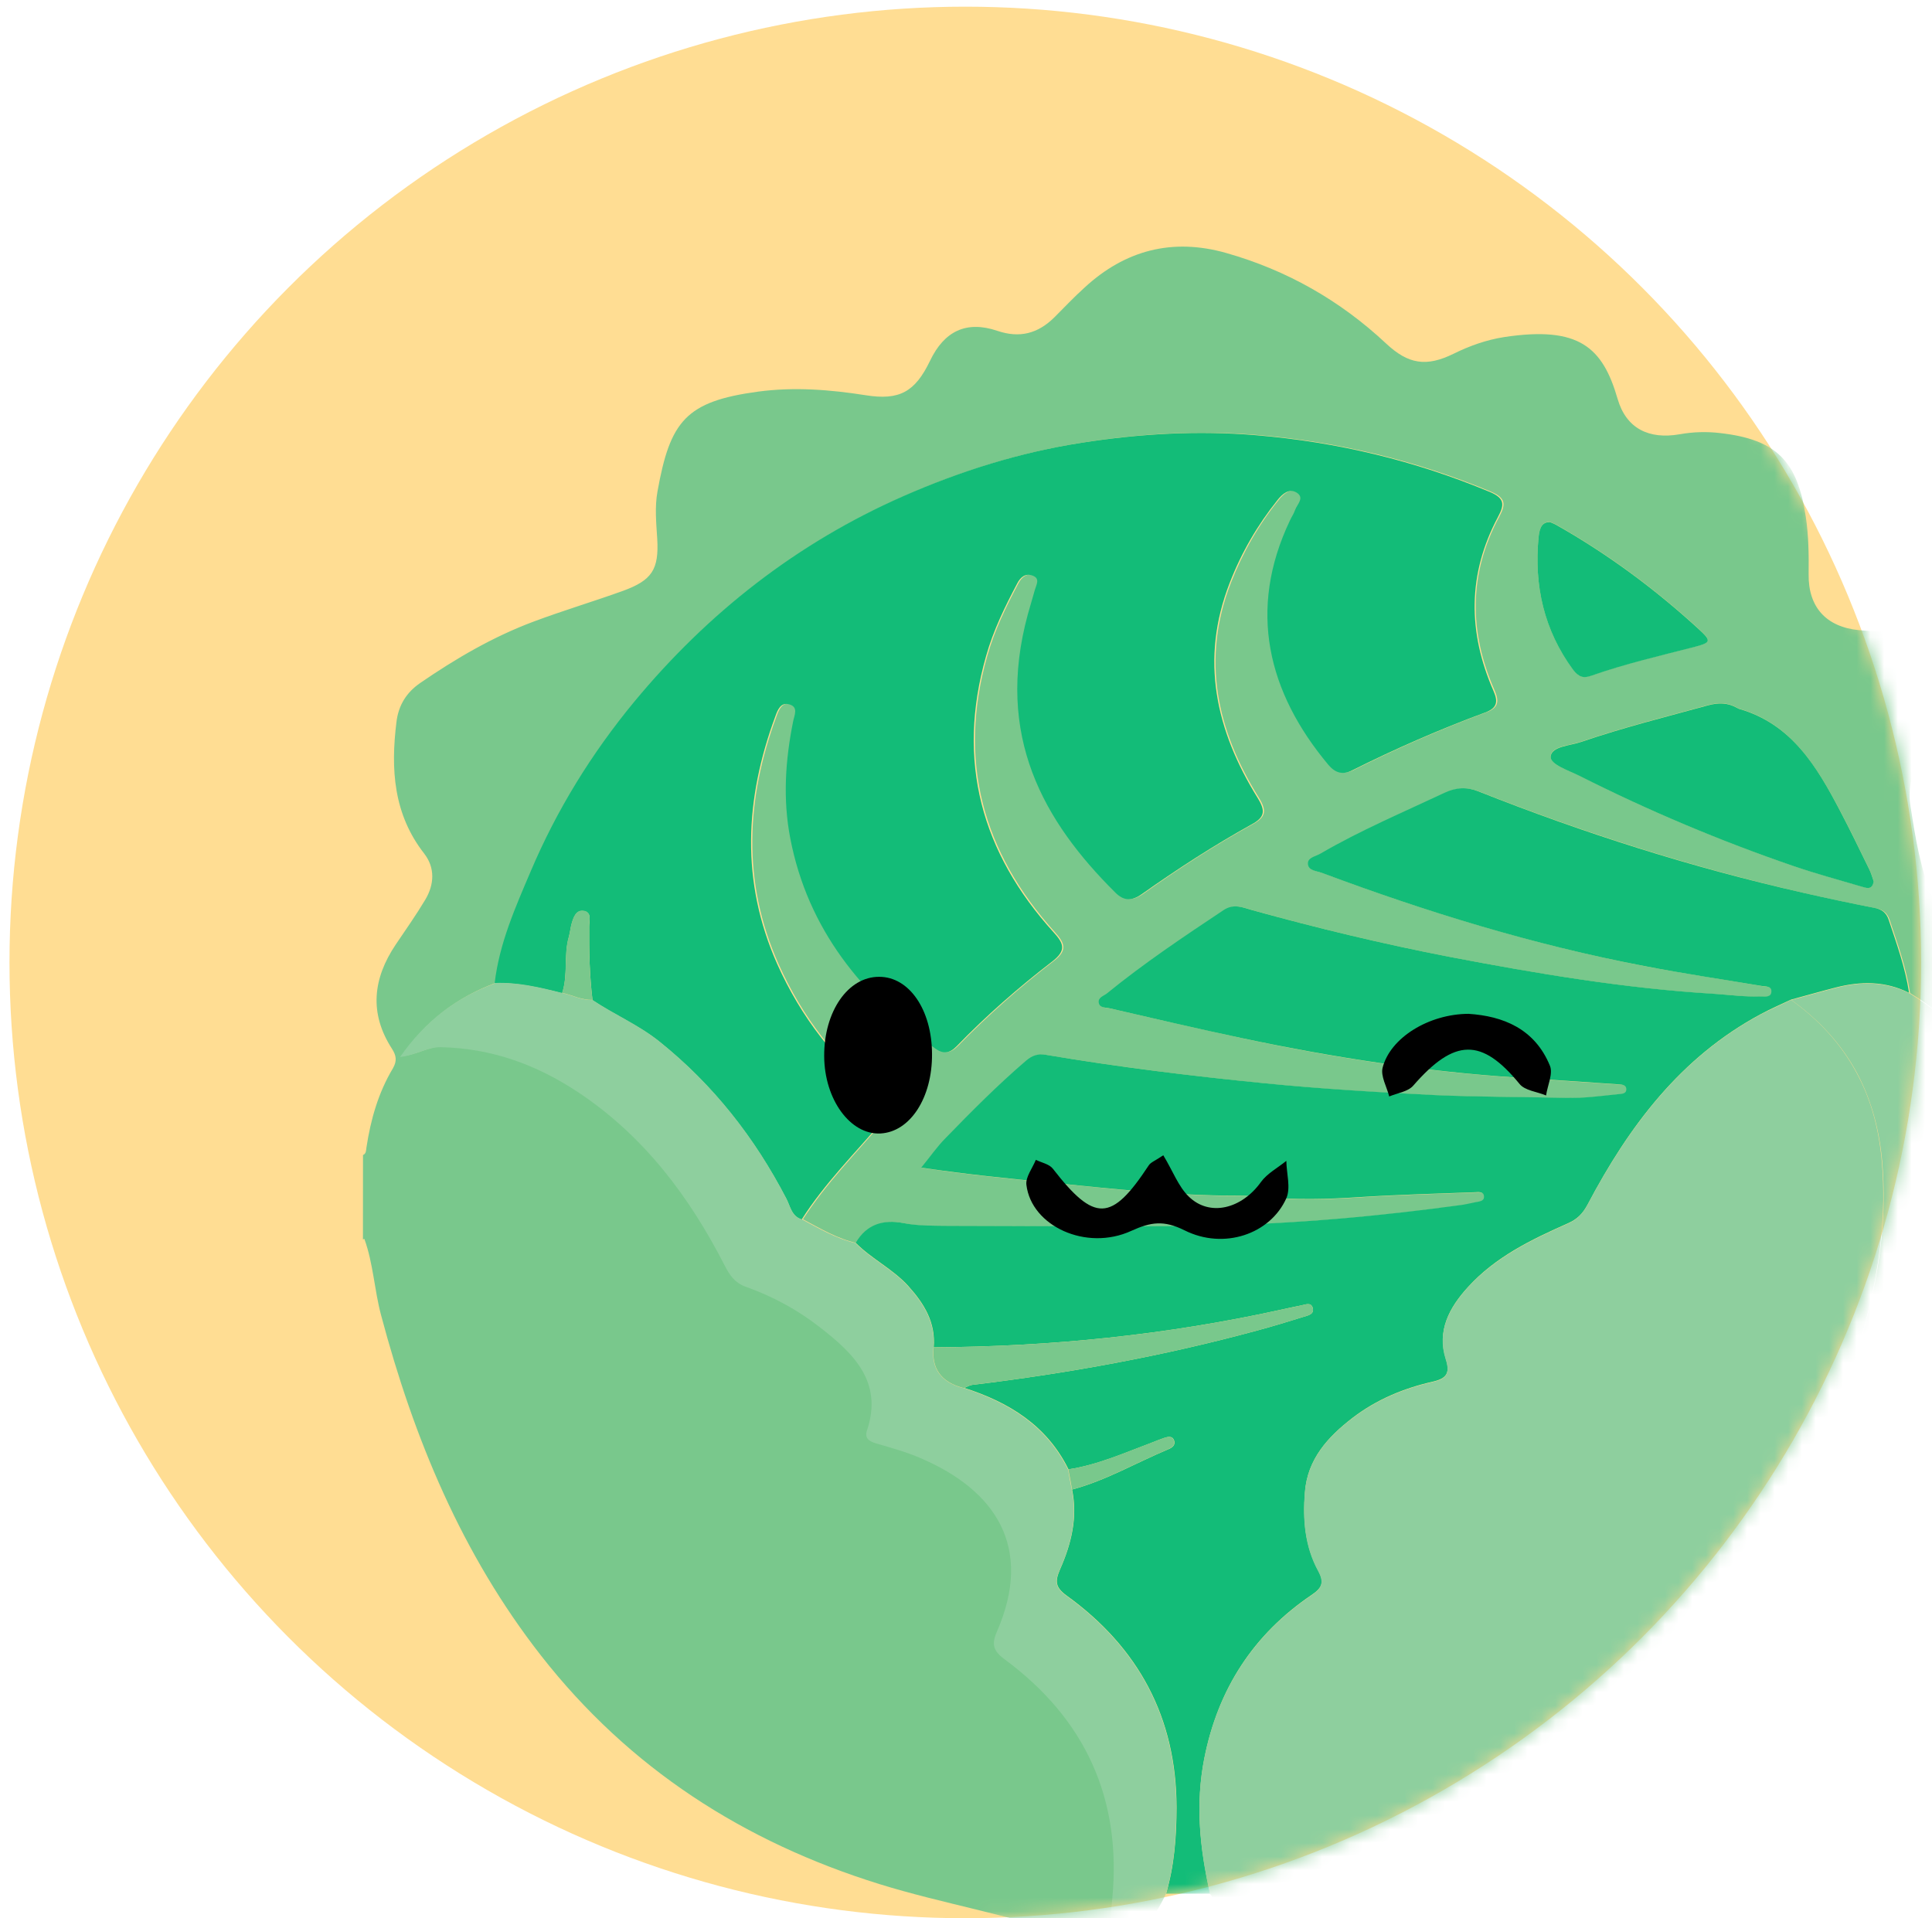 <svg width="141" height="140" viewBox="0 0 141 140" fill="none" xmlns="http://www.w3.org/2000/svg">
<circle cx="70.449" cy="70.244" r="69.757" fill="#FFDD93"/>
<mask id="mask0_342_5865" style="mask-type:alpha" maskUnits="userSpaceOnUse" x="0" y="0" width="141" height="141">
<circle cx="70.449" cy="70.244" r="69.757" fill="#EEF0F2"/>
</mask>
<g mask="url(#mask0_342_5865)">
<path d="M26.488 90.462L26.492 84.3C26.726 84.198 26.711 83.979 26.74 83.774C27.048 81.73 27.604 79.759 28.671 77.978C28.992 77.423 28.92 77.028 28.599 76.532C26.935 73.947 27.214 71.421 28.88 68.939C29.611 67.859 30.371 66.778 31.043 65.654C31.701 64.544 31.76 63.332 30.957 62.296C28.71 59.419 28.508 56.134 28.933 52.702C29.079 51.476 29.664 50.541 30.657 49.855C33.272 48.059 35.989 46.468 38.968 45.358C41.115 44.555 43.32 43.898 45.467 43.124C47.585 42.351 48.096 41.562 47.966 39.328C47.894 38.175 47.777 37.021 47.982 35.882C48.905 30.728 50.045 29.297 55.331 28.582C57.959 28.231 60.573 28.436 63.172 28.845C65.639 29.239 66.778 28.611 67.875 26.334C68.913 24.158 70.534 23.384 72.782 24.144C74.417 24.699 75.746 24.348 76.944 23.166C77.674 22.436 78.376 21.691 79.135 21.005C82.116 18.245 85.577 17.355 89.489 18.464C93.913 19.72 97.796 21.925 101.152 25.065C102.787 26.598 104.101 26.788 106.073 25.824C107.256 25.24 108.482 24.802 109.797 24.598C115.244 23.78 116.966 25.343 118.059 29.125C118.685 31.271 120.335 32.089 122.584 31.695C123.562 31.52 124.555 31.491 125.533 31.607C129.636 32.075 131.183 33.623 131.794 37.74C131.998 39.127 132.012 40.514 131.996 41.916C131.966 44.311 133.279 45.757 135.659 45.99C136.681 46.093 137.718 46.063 138.725 46.253C141.266 46.706 142.535 48.882 141.687 51.306C141.292 52.43 140.795 53.51 140.312 54.591C139.727 55.919 139.201 57.307 139.419 58.752C140.147 63.585 141.02 68.36 145.939 70.989C146.903 71.5 147.764 72.244 148.596 72.974C150.522 74.668 151.821 76.756 152.491 79.253C152.957 80.991 152.489 82.407 151.262 83.619C150.079 84.787 148.633 85.561 147.085 86.145C146.998 84.466 146.736 82.816 146.284 81.195C145.191 77.355 142.784 74.522 139.397 72.478C139.121 70.638 138.494 68.9 137.911 67.148C137.736 66.622 137.4 66.374 136.845 66.272C135.108 65.936 133.385 65.571 131.677 65.177C123.589 63.322 115.691 60.825 107.968 57.773C107.107 57.437 106.347 57.466 105.5 57.875C102.448 59.305 99.352 60.605 96.445 62.313C96.094 62.517 95.51 62.59 95.525 63.029C95.524 63.569 96.181 63.583 96.561 63.729C104.225 66.592 112.021 68.972 120.066 70.52C122.927 71.061 125.804 71.484 128.665 71.981C128.928 72.025 129.352 71.981 129.351 72.346C129.351 72.828 128.899 72.725 128.606 72.74C127.453 72.784 126.314 72.608 125.175 72.55C118.663 72.155 112.239 71.075 105.844 69.848C101.012 68.913 96.223 67.759 91.478 66.445C90.792 66.255 90.121 65.934 89.361 66.445C86.454 68.387 83.562 70.314 80.86 72.519C80.626 72.709 80.173 72.811 80.261 73.205C80.333 73.599 80.786 73.541 81.078 73.614C84.319 74.359 87.546 75.104 90.802 75.805C97.415 77.221 104.102 78.229 110.848 78.667C113.257 78.828 115.666 78.989 118.075 79.15C118.353 79.164 118.747 79.135 118.761 79.5C118.776 79.88 118.382 79.85 118.104 79.88C116.878 80.011 115.666 80.171 114.424 80.142C111.183 80.069 107.956 80.084 104.714 79.937C100.582 79.747 96.45 79.484 92.347 79.075C87.018 78.549 81.689 77.878 76.404 77.001C75.82 76.899 75.396 77.06 74.943 77.439C72.884 79.206 70.984 81.133 69.085 83.075C68.472 83.703 67.975 84.418 67.302 85.236C70.631 85.747 73.771 86.04 76.895 86.346C81.377 86.799 85.86 87.281 90.372 87.281C90.985 87.281 91.598 87.311 92.212 87.369C94.591 87.603 96.957 87.544 99.337 87.384C102.111 87.209 104.9 87.136 107.689 87.034C107.952 87.034 108.361 86.975 108.375 87.355C108.375 87.706 107.996 87.706 107.718 87.764C107.441 87.822 107.163 87.895 106.871 87.939C100.738 88.786 94.576 89.34 88.399 89.457C82.033 89.573 75.667 89.486 69.315 89.485C68.206 89.485 67.11 89.514 66.001 89.281C64.555 88.989 63.314 89.339 62.525 90.726C61.094 90.405 59.868 89.66 58.598 88.988C60.293 86.36 62.499 84.141 64.516 81.775C65.115 81.075 65.173 80.724 64.443 80.14C61.087 77.512 58.548 74.226 56.812 70.342C54.143 64.341 54.439 58.31 56.676 52.265C56.837 51.813 57.071 51.229 57.684 51.389C58.385 51.579 58.063 52.178 57.975 52.63C57.404 55.463 57.213 58.296 57.766 61.172C59.047 67.816 62.987 72.606 68.3 76.475C68.913 76.928 69.366 76.884 69.906 76.344C72.083 74.11 74.421 72.051 76.889 70.153C77.941 69.35 77.708 68.839 76.978 68.021C71.71 62.195 69.874 55.508 72.054 47.871C72.58 46.002 73.428 44.265 74.335 42.556C74.568 42.118 74.933 41.826 75.43 41.987C76.028 42.191 75.722 42.658 75.619 43.023C75.458 43.622 75.283 44.206 75.107 44.805C72.678 53.697 76.267 59.947 81.492 65.13C82.09 65.729 82.674 65.773 83.433 65.233C86.004 63.408 88.663 61.685 91.438 60.152C92.387 59.626 92.46 59.173 91.877 58.224C88.813 53.318 87.648 48.135 89.841 42.513C90.704 40.308 91.859 38.293 93.334 36.468C93.67 36.045 94.167 35.607 94.707 35.928C95.335 36.308 94.751 36.789 94.604 37.213C94.516 37.476 94.356 37.724 94.224 37.987C91.125 44.484 92.597 50.5 97.033 55.801C97.514 56.37 98.054 56.56 98.77 56.21C101.925 54.633 105.152 53.217 108.468 51.99C109.344 51.669 109.432 51.216 109.082 50.399C107.201 46.135 107.174 41.886 109.41 37.725C109.892 36.834 109.922 36.352 108.812 35.885C103.353 33.607 97.703 32.249 91.804 31.752C87.511 31.387 83.291 31.635 79.071 32.292C74.544 32.992 70.221 34.35 66.03 36.19C58.26 39.606 51.759 44.702 46.368 51.214C43.27 54.966 40.727 59.084 38.827 63.566C37.716 66.195 36.531 68.837 36.194 71.728C33.419 72.765 31.155 74.429 29.314 77.087C30.526 76.941 31.3 76.357 32.293 76.371C35.987 76.445 39.286 77.642 42.308 79.657C47.081 82.826 50.407 87.236 52.989 92.273C53.354 92.989 53.733 93.573 54.565 93.865C56.507 94.551 58.332 95.544 59.937 96.8C62.345 98.669 64.578 100.743 63.394 104.335C63.203 104.904 63.525 105.138 64.035 105.284C65.13 105.62 66.255 105.926 67.306 106.365C72.751 108.701 75.581 112.848 72.862 119.053C72.467 119.973 72.613 120.441 73.445 121.054C79.312 125.391 81.996 131.217 81.291 138.532C81.188 139.554 81.144 140.576 81.056 141.584C80.063 141.803 79.055 141.657 78.15 141.336C73.581 139.715 68.792 138.941 64.179 137.509C54.28 134.428 45.931 129.069 39.496 120.848C33.718 113.459 30.204 104.99 27.814 95.996C27.319 94.156 27.247 92.228 26.591 90.418L26.488 90.462ZM136.744 64.315C136.642 64.023 136.555 63.702 136.409 63.41C135.709 61.979 135.009 60.533 134.265 59.117C132.558 55.904 130.72 52.809 126.895 51.714C126.851 51.714 126.822 51.684 126.778 51.655C126.092 51.261 125.406 51.261 124.646 51.465C121.565 52.312 118.455 53.086 115.431 54.122C114.599 54.414 113.241 54.444 113.168 55.188C113.094 55.787 114.467 56.21 115.255 56.605C120.306 59.16 125.517 61.351 130.875 63.191C132.495 63.746 134.16 64.198 135.809 64.68C136.174 64.782 136.642 65.016 136.744 64.301L136.744 64.315ZM113.089 38.09C112.622 38.09 112.359 38.426 112.286 39.2C111.948 42.718 112.676 45.96 114.792 48.851C115.171 49.377 115.522 49.523 116.135 49.304C118.618 48.413 121.173 47.844 123.714 47.187C124.853 46.895 124.912 46.764 123.992 45.917C120.811 42.996 117.366 40.441 113.6 38.309C113.425 38.207 113.235 38.148 113.089 38.075L113.089 38.09Z" fill="#79C88C"/>
<path d="M88.317 138.209C87.251 138.209 86.17 138.209 85.105 138.209C85.704 136.151 85.866 134.048 85.867 131.901C85.856 125.36 83.085 120.235 77.845 116.453C76.998 115.839 76.998 115.387 77.364 114.54C78.183 112.686 78.665 110.758 78.243 108.714C80.711 108.057 82.917 106.758 85.254 105.779C85.516 105.677 85.808 105.487 85.692 105.137C85.561 104.772 85.239 104.86 84.962 104.947C84.655 105.049 84.349 105.181 84.042 105.298C82.056 106.042 80.099 106.918 77.981 107.239C76.406 104.041 73.647 102.348 70.377 101.296C70.567 101.223 70.757 101.106 70.947 101.077C77.956 100.231 84.877 98.975 91.697 97.121C92.851 96.814 93.99 96.464 95.115 96.114C95.436 96.011 95.947 95.939 95.801 95.442C95.67 95.019 95.261 95.223 94.94 95.281C94.458 95.369 93.976 95.486 93.494 95.588C85.141 97.427 76.686 98.288 68.145 98.332C68.292 96.521 67.46 95.163 66.293 93.864C65.154 92.608 63.622 91.892 62.454 90.71C63.243 89.337 64.485 88.987 65.93 89.264C67.025 89.483 68.135 89.454 69.245 89.469C75.611 89.469 81.977 89.572 88.329 89.441C94.505 89.324 100.667 88.769 106.8 87.923C107.078 87.879 107.355 87.806 107.647 87.748C107.925 87.689 108.319 87.689 108.305 87.339C108.305 86.945 107.896 87.003 107.619 87.017C104.83 87.12 102.055 87.192 99.266 87.368C96.886 87.528 94.521 87.586 92.141 87.353C91.528 87.294 90.914 87.265 90.301 87.265C85.789 87.265 81.307 86.783 76.824 86.33C73.685 86.023 70.561 85.716 67.232 85.22C67.904 84.402 68.401 83.672 69.014 83.059C70.899 81.117 72.813 79.189 74.873 77.423C75.311 77.043 75.749 76.883 76.333 76.985C81.618 77.876 86.947 78.533 92.277 79.059C96.379 79.468 100.512 79.716 104.644 79.921C107.885 80.067 111.112 80.053 114.354 80.126C115.595 80.155 116.807 79.995 118.033 79.863C118.311 79.834 118.705 79.863 118.691 79.484C118.676 79.119 118.282 79.162 118.004 79.133C115.595 78.972 113.186 78.797 110.777 78.651C104.017 78.213 97.344 77.19 90.731 75.788C87.475 75.102 84.248 74.342 81.007 73.597C80.715 73.525 80.263 73.583 80.19 73.189C80.117 72.794 80.555 72.692 80.789 72.502C83.491 70.298 86.398 68.356 89.29 66.429C90.05 65.918 90.721 66.239 91.407 66.429C96.152 67.743 100.941 68.897 105.773 69.832C112.168 71.058 118.592 72.139 125.104 72.534C126.243 72.607 127.382 72.767 128.536 72.724C128.828 72.724 129.295 72.811 129.28 72.329C129.281 71.964 128.857 72.008 128.594 71.964C125.733 71.482 122.842 71.059 119.995 70.504C111.95 68.97 104.154 66.575 96.49 63.713C96.096 63.567 95.454 63.552 95.454 63.012C95.454 62.574 96.038 62.501 96.374 62.297C99.281 60.603 102.392 59.289 105.43 57.858C106.277 57.464 107.036 57.42 107.897 57.756C115.62 60.823 123.503 63.32 131.606 65.16C133.329 65.555 135.052 65.92 136.774 66.255C137.329 66.358 137.665 66.606 137.84 67.132C138.423 68.884 139.05 70.621 139.326 72.461C137.604 71.6 135.822 71.6 133.997 72.067C132.902 72.344 131.806 72.665 130.711 72.957C129.966 73.308 129.221 73.629 128.491 74.023C122.649 77.162 118.879 82.2 115.868 87.909C115.517 88.566 115.123 88.974 114.436 89.281C111.763 90.464 109.135 91.734 107.133 93.939C105.774 95.428 104.853 97.122 105.524 99.195C105.859 100.232 105.538 100.611 104.603 100.83C102.456 101.312 100.456 102.144 98.703 103.488C96.906 104.875 95.416 106.495 95.239 108.905C95.078 110.89 95.237 112.862 96.214 114.643C96.681 115.49 96.477 115.899 95.717 116.41C91.466 119.286 88.894 123.287 87.899 128.31C87.24 131.639 87.559 134.909 88.317 138.18L88.317 138.209Z" fill="#13BC78"/>
<path d="M36.103 71.745C36.441 68.854 37.61 66.226 38.736 63.583C40.637 59.1 43.18 54.983 46.278 51.23C51.669 44.718 58.17 39.623 65.94 36.206C70.131 34.366 74.454 33.009 78.981 32.308C83.201 31.651 87.421 31.403 91.714 31.768C97.613 32.265 103.263 33.623 108.723 35.901C109.832 36.368 109.803 36.836 109.32 37.741C107.099 41.902 107.125 46.151 108.992 50.415C109.357 51.233 109.254 51.685 108.378 52.007C105.063 53.233 101.835 54.649 98.68 56.226C97.965 56.591 97.424 56.387 96.943 55.817C92.507 50.517 91.05 44.501 94.134 38.003C94.251 37.74 94.427 37.492 94.514 37.229C94.661 36.806 95.245 36.324 94.617 35.944C94.077 35.623 93.581 36.061 93.245 36.484C91.769 38.324 90.6 40.339 89.751 42.529C87.558 48.136 88.738 53.335 91.787 58.241C92.371 59.19 92.312 59.643 91.348 60.168C88.587 61.701 85.929 63.424 83.343 65.249C82.584 65.79 82 65.746 81.401 65.147C76.177 59.963 72.588 53.714 75.017 44.821C75.178 44.223 75.368 43.639 75.529 43.04C75.632 42.675 75.938 42.208 75.34 42.003C74.844 41.828 74.478 42.12 74.244 42.573C73.338 44.281 72.49 46.019 71.964 47.888C69.784 55.539 71.62 62.226 76.888 68.038C77.632 68.856 77.851 69.352 76.799 70.17C74.33 72.068 71.978 74.127 69.816 76.361C69.29 76.901 68.823 76.945 68.21 76.492C62.897 72.622 58.957 67.833 57.676 61.189C57.123 58.327 57.314 55.48 57.885 52.647C57.973 52.195 58.294 51.596 57.594 51.406C56.98 51.231 56.746 51.83 56.586 52.282C54.348 58.327 54.053 64.358 56.722 70.359C58.457 74.243 60.996 77.528 64.353 80.157C65.097 80.741 65.024 81.091 64.425 81.792C62.409 84.158 60.188 86.362 58.508 89.005C57.763 88.772 57.676 88.041 57.384 87.487C55.065 83.033 52.044 79.178 48.118 76.024C46.615 74.827 44.834 74.067 43.243 73.001C43.025 71.205 42.982 69.409 42.998 67.599C42.998 67.19 43.217 66.577 42.575 66.489C42.035 66.416 41.859 66.956 41.727 67.394C41.64 67.701 41.61 68.037 41.523 68.358C41.127 69.716 41.477 71.147 41.024 72.49C39.403 72.081 37.783 71.702 36.103 71.76L36.103 71.745Z" fill="#13BC78"/>
<path d="M130.728 72.985C131.823 72.693 132.918 72.372 134.013 72.095C135.824 71.628 137.62 71.628 139.343 72.489C142.729 74.534 145.122 77.367 146.23 81.207C146.696 82.828 146.944 84.478 147.03 86.157C146.102 101.415 140.415 114.644 129.794 125.623C123.278 132.354 115.056 136.165 106.089 138.501C102.599 139.406 99.08 140.165 95.648 141.289C93.559 141.975 91.442 142.136 89.735 140.267C90.684 140.004 91.618 139.712 92.582 139.493C99.008 138.033 105.244 136.077 110.984 132.748C118.009 128.66 123.561 123.083 127.843 116.22C129.976 112.803 131.818 109.241 133.222 105.459C135.678 98.83 137.974 92.172 137.379 84.93C137.191 82.623 136.637 80.418 135.543 78.344C134.376 76.169 132.742 74.431 130.757 73L130.728 72.985Z" fill="#8ECF9E"/>
<path d="M36.106 71.743C37.8 71.67 39.42 72.064 41.026 72.473C41.77 72.634 42.457 73.013 43.245 72.984C44.836 74.05 46.617 74.795 48.12 76.007C52.046 79.147 55.081 83.016 57.386 87.469C57.678 88.024 57.765 88.769 58.51 88.988C59.779 89.66 61.02 90.405 62.436 90.726C63.604 91.909 65.137 92.624 66.275 93.88C67.442 95.18 68.274 96.538 68.127 98.348C67.96 99.876 68.661 100.86 70.228 101.298C70.228 101.298 70.315 101.298 70.345 101.312C73.615 102.364 76.374 104.058 77.949 107.255C78.036 107.752 78.123 108.234 78.225 108.73C78.648 110.774 78.165 112.716 77.346 114.556C76.981 115.388 76.98 115.856 77.827 116.469C83.081 120.266 85.838 125.376 85.849 131.918C85.848 134.049 85.701 136.167 85.087 138.225C84.254 140.036 83.128 141.481 80.938 141.642C81.012 140.62 81.071 139.598 81.173 138.59C81.878 131.275 79.195 125.449 73.327 121.112C72.495 120.499 72.35 120.017 72.744 119.112C75.463 112.906 72.633 108.759 67.188 106.423C66.137 105.97 65.027 105.663 63.918 105.342C63.407 105.181 63.086 104.962 63.276 104.393C64.475 100.816 62.228 98.728 59.819 96.858C58.214 95.603 56.389 94.61 54.448 93.923C53.615 93.631 53.236 93.047 52.872 92.332C50.29 87.294 46.963 82.884 42.19 79.715C39.154 77.7 35.855 76.503 32.175 76.43C31.197 76.415 30.423 76.999 29.196 77.145C31.052 74.488 33.302 72.808 36.076 71.787L36.106 71.743Z" fill="#8ECF9E"/>
<path d="M136.746 64.315C136.644 65.016 136.176 64.797 135.811 64.695C134.162 64.213 132.497 63.76 130.877 63.205C125.519 61.365 120.322 59.175 115.256 56.619C114.468 56.225 113.096 55.787 113.169 55.203C113.257 54.458 114.601 54.429 115.433 54.137C118.456 53.1 121.567 52.327 124.648 51.48C125.408 51.275 126.094 51.275 126.78 51.669C126.809 51.684 126.853 51.713 126.897 51.728C130.736 52.823 132.575 55.919 134.267 59.131C135.011 60.548 135.711 61.993 136.411 63.424C136.557 63.716 136.644 64.037 136.746 64.329L136.746 64.315Z" fill="#13BC78"/>
<path d="M113.09 38.091C113.221 38.149 113.425 38.222 113.601 38.324C117.367 40.456 120.811 43.012 123.993 45.932C124.912 46.779 124.868 46.896 123.715 47.203C121.174 47.859 118.618 48.443 116.135 49.319C115.537 49.538 115.186 49.392 114.792 48.867C112.677 45.975 111.948 42.734 112.286 39.215C112.359 38.426 112.608 38.105 113.09 38.105L113.09 38.091Z" fill="#13BC78"/>
<path d="M130.727 72.986C132.726 74.417 134.346 76.155 135.513 78.33C136.622 80.389 137.161 82.594 137.349 84.916C137.944 92.158 135.648 98.816 133.191 105.445C131.788 109.227 129.946 112.789 127.812 116.206C123.531 123.083 117.979 128.66 110.954 132.734C105.214 136.077 98.978 138.033 92.552 139.479C91.589 139.698 90.654 139.99 89.705 140.252C88.96 139.756 88.815 138.865 88.304 138.208C87.561 134.937 87.227 131.667 87.886 128.338C88.882 123.315 91.454 119.314 95.704 116.438C96.464 115.927 96.654 115.518 96.201 114.671C95.224 112.89 95.065 110.919 95.226 108.933C95.417 106.524 96.893 104.888 98.69 103.516C100.443 102.173 102.443 101.34 104.59 100.859C105.539 100.64 105.846 100.275 105.511 99.223C104.84 97.15 105.776 95.456 107.12 93.967C109.136 91.762 111.765 90.492 114.423 89.309C115.109 89.003 115.504 88.594 115.855 87.937C118.88 82.228 122.635 77.191 128.477 74.052C129.193 73.672 129.953 73.351 130.697 72.986L130.727 72.986Z" fill="#8ECF9E"/>
<path d="M70.36 101.297C70.36 101.297 70.272 101.297 70.243 101.283C68.676 100.854 67.976 99.871 68.142 98.333C76.684 98.289 85.14 97.428 93.493 95.588C93.975 95.486 94.457 95.384 94.939 95.281C95.246 95.223 95.669 95.019 95.8 95.442C95.946 95.939 95.435 96.011 95.114 96.114C93.975 96.479 92.835 96.815 91.696 97.121C84.876 98.976 77.954 100.231 70.944 101.078C70.754 101.108 70.565 101.224 70.375 101.297L70.36 101.297Z" fill="#79C88C"/>
<path d="M78.242 108.714C78.154 108.218 78.067 107.736 77.965 107.239C80.083 106.918 82.04 106.042 84.026 105.298C84.333 105.181 84.64 105.049 84.946 104.947C85.224 104.86 85.545 104.772 85.676 105.137C85.793 105.487 85.501 105.663 85.238 105.779C82.901 106.758 80.695 108.057 78.227 108.714L78.242 108.714Z" fill="#79C88C"/>
<path d="M43.242 72.972C42.453 73.002 41.767 72.622 41.023 72.461C41.476 71.118 41.112 69.672 41.521 68.329C41.609 68.023 41.624 67.687 41.726 67.366C41.858 66.928 42.033 66.402 42.574 66.46C43.216 66.548 42.997 67.161 42.996 67.57C42.981 69.381 43.024 71.177 43.242 72.972Z" fill="#79C88C"/>
<path d="M84.898 84.317C85.598 85.47 85.992 86.58 86.751 87.325C88.283 88.829 90.62 88.23 92.023 86.273C92.476 85.645 93.25 85.237 93.878 84.725C93.892 85.645 94.213 86.697 93.877 87.456C92.707 90.07 89.319 91.238 86.443 89.792C84.939 89.048 84.005 89.179 82.559 89.836C79.272 91.34 75.272 89.486 74.909 86.478C74.836 85.908 75.348 85.266 75.596 84.652C76.02 84.857 76.574 84.959 76.837 85.295C79.887 89.223 81.113 89.194 83.832 85.061C83.978 84.828 84.299 84.725 84.898 84.317Z" fill="black"/>
<path d="M107.172 73.994C109.684 74.155 112.005 75.075 113.113 77.776C113.361 78.36 112.937 79.222 112.834 79.952C112.177 79.674 111.287 79.601 110.893 79.105C108.135 75.746 106.164 75.761 103.139 79.236C102.759 79.674 101.985 79.776 101.386 80.025C101.212 79.324 100.745 78.535 100.906 77.922C101.462 75.746 104.266 74.009 107.172 73.994Z" fill="black"/>
<path d="M68.02 76.915C68.047 80.112 66.425 82.609 64.264 82.726C62.06 82.842 60.163 80.243 60.15 77.075C60.137 73.819 61.891 71.278 64.168 71.293C66.359 71.293 68.007 73.702 68.02 76.915Z" fill="black"/>
</g>
</svg>
